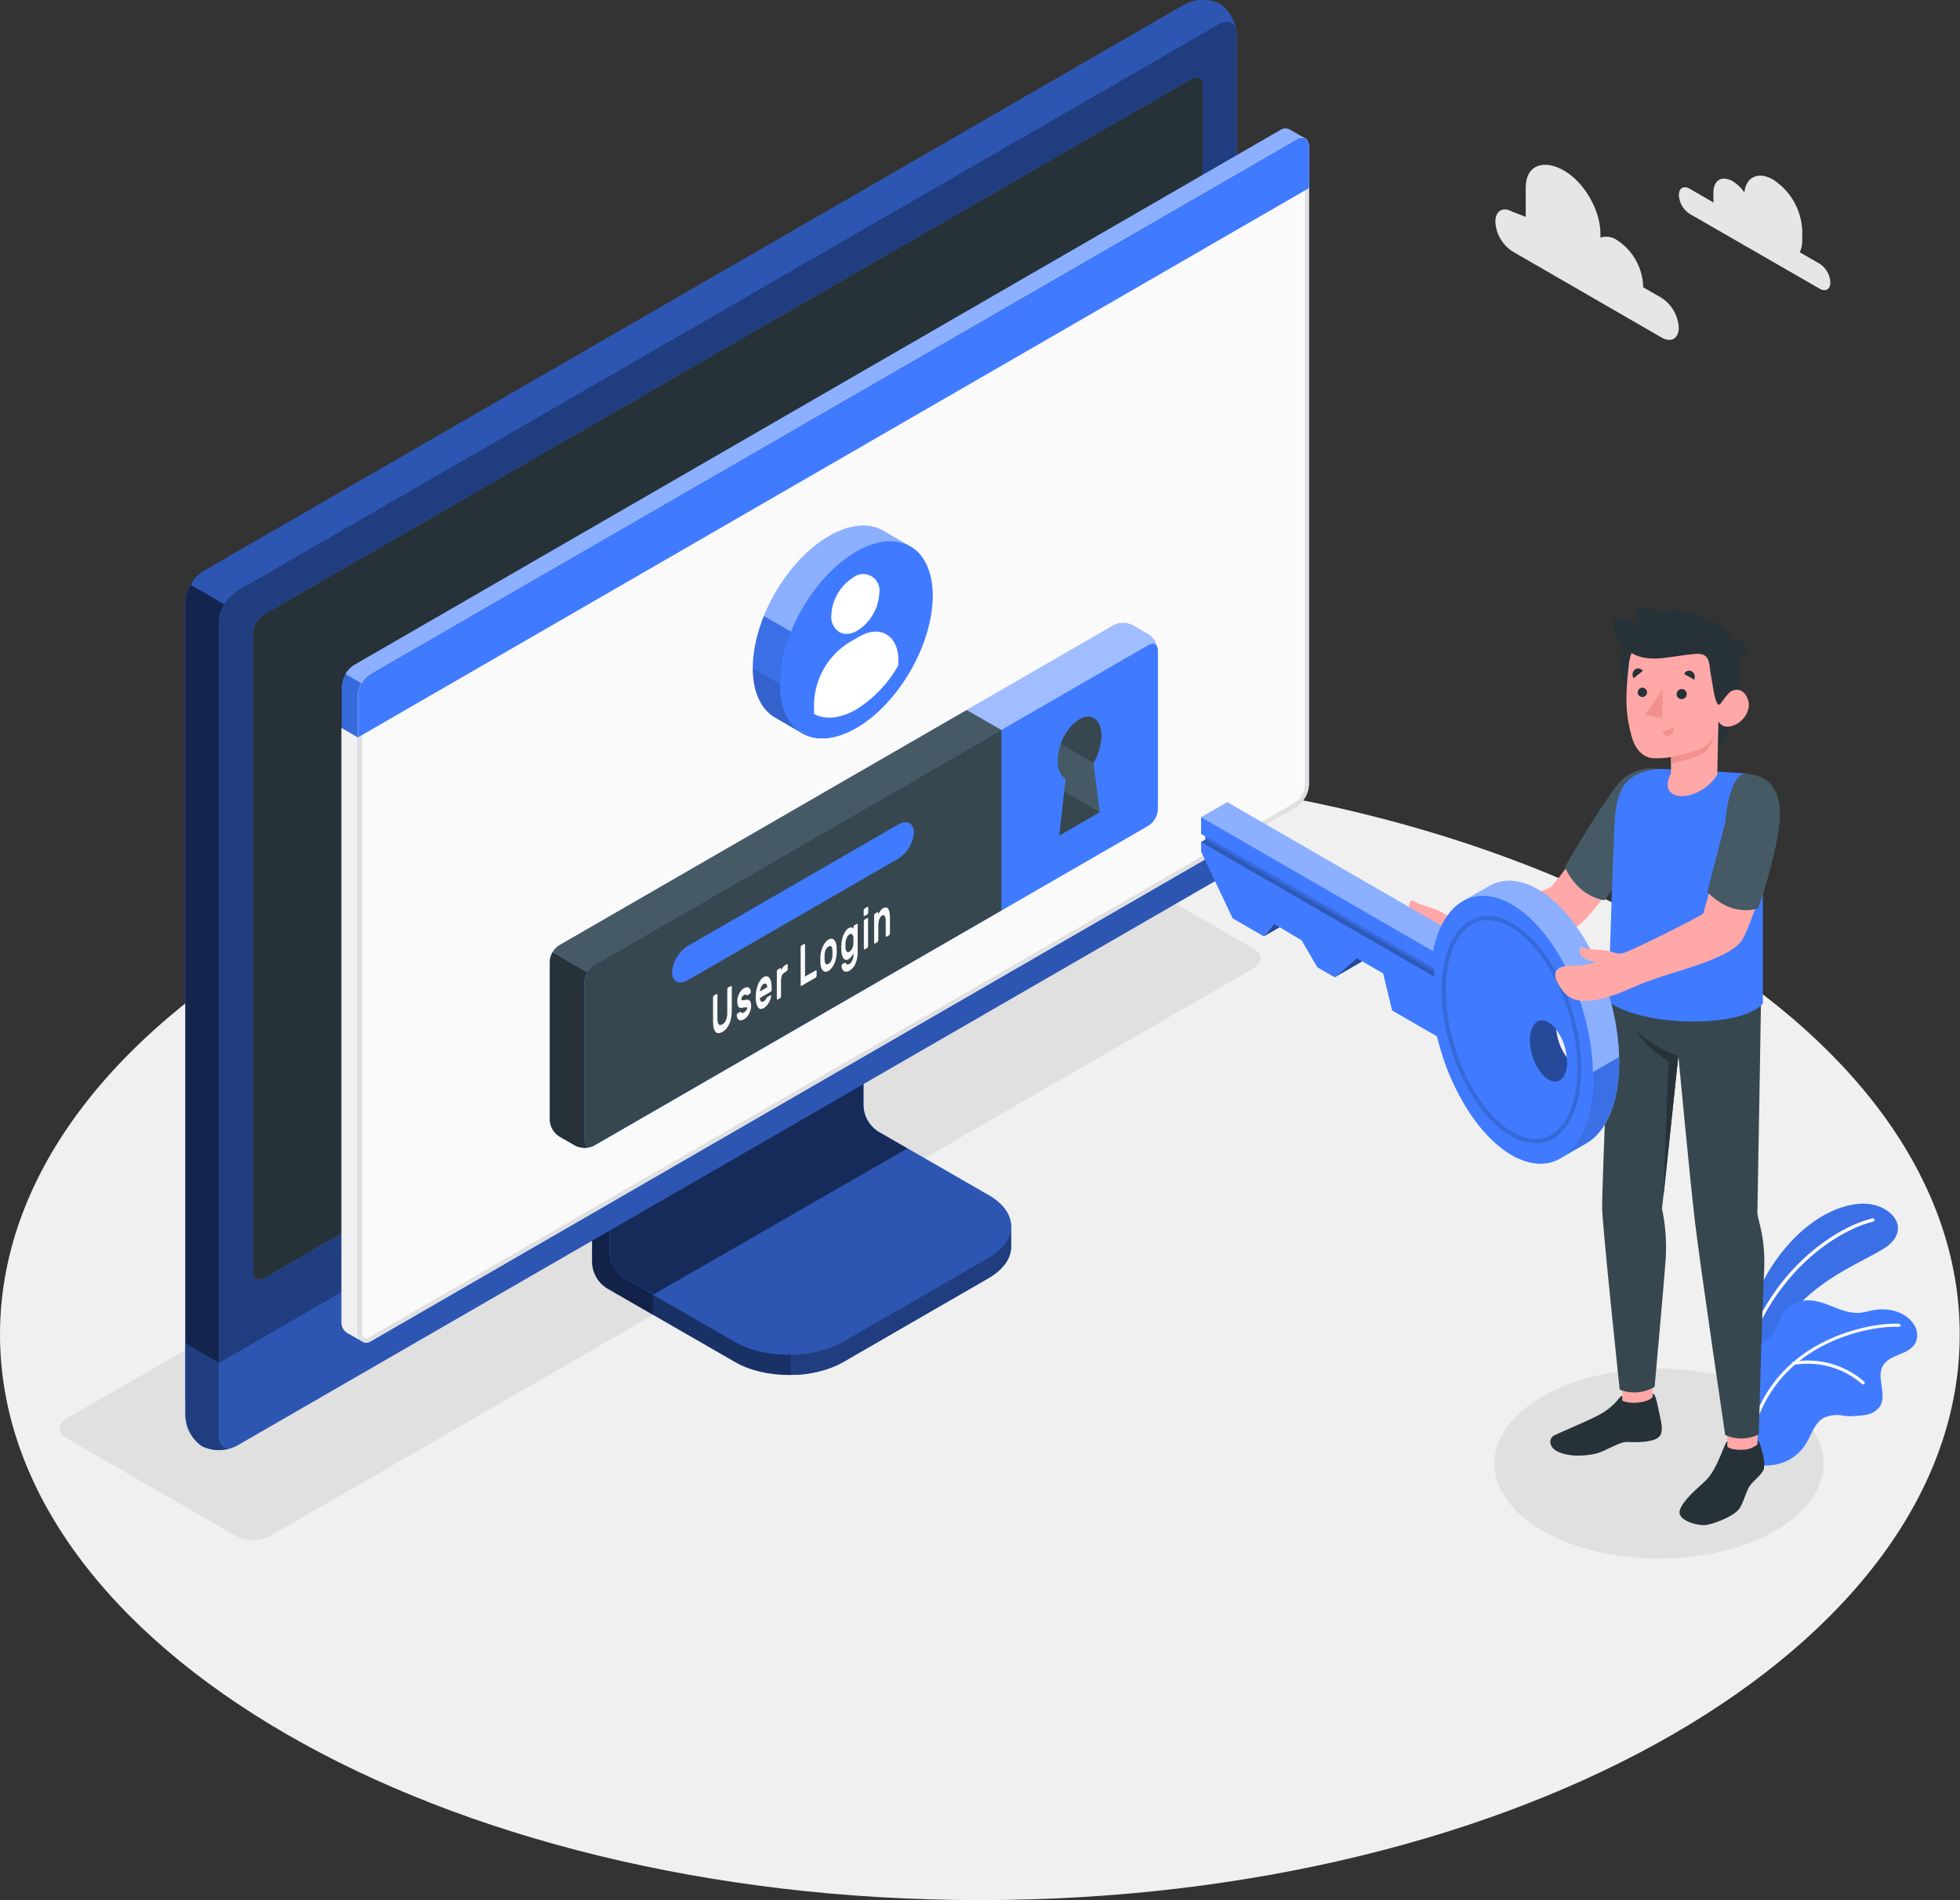 <svg width="626" height="607" viewBox="0 0 626 607" fill="none" xmlns="http://www.w3.org/2000/svg">
<rect x="0" y="0" width="626" height="607" fill="#333333" stroke="none"/>
<path d="M312.958 607C485.8 607 625.916 526.104 625.916 426.313C625.916 326.522 485.8 245.626 312.958 245.626C140.116 245.626 0 326.522 0 426.313C0 526.104 140.116 607 312.958 607Z" fill="#F0F0F0"/>
<path d="M492.688 489.008C472.166 477.16 472.166 457.953 492.688 446.105C513.21 434.256 546.484 434.256 567.006 446.105C587.528 457.953 587.528 477.16 567.006 489.008C546.484 500.856 513.21 500.856 492.688 489.008Z" fill="#E0E0E0"/>
<path d="M75.287 490.655L21.306 459.494C18.264 457.74 18.264 454.884 21.306 453.131L335.3 271.846C337.006 270.982 338.892 270.531 340.805 270.531C342.718 270.531 344.605 270.982 346.311 271.846L400.306 303.008C403.348 304.761 403.348 307.617 400.306 309.371L86.312 490.655C84.603 491.52 82.715 491.971 80.8 491.971C78.885 491.971 76.996 491.52 75.287 490.655Z" fill="#E0E0E0"/>
<path d="M269.324 435.106L315.734 408.275C320.516 405.512 322.907 401.899 322.907 398.273C322.907 394.647 322.907 391.817 322.907 391.817L274.77 364.667C273.425 363.798 272.305 362.622 271.502 361.237C270.698 359.852 270.234 358.296 270.147 356.697V299.462L189.122 346.297V403.506C189.215 405.104 189.682 406.657 190.485 408.041C191.287 409.425 192.404 410.602 193.744 411.476L234.708 435.066C244.245 440.632 259.76 440.632 269.324 435.106Z" fill="#407BFF"/>
<g opacity="0.6">
<path d="M269.324 435.106L315.734 408.275C320.516 405.512 322.907 401.899 322.907 398.273C322.907 394.647 322.907 391.817 322.907 391.817L274.77 364.667C273.425 363.798 272.305 362.622 271.502 361.237C270.698 359.852 270.234 358.296 270.147 356.697V299.462L189.122 346.297V403.506C189.215 405.104 189.682 406.657 190.485 408.041C191.287 409.425 192.404 410.602 193.744 411.476L234.708 435.066C244.245 440.632 259.76 440.632 269.324 435.106Z" fill="black"/>
</g>
<path opacity="0.3" d="M208.554 413.641V420.07L193.704 411.503C192.364 410.629 191.249 409.453 190.448 408.068C189.647 406.684 189.184 405.13 189.095 403.533V346.297L204.53 337.384C204.848 341.303 205.194 345.354 205.526 349.339L194.674 355.582V400.279C194.76 401.878 195.224 403.434 196.027 404.819C196.831 406.204 197.951 407.38 199.296 408.248L208.554 413.641Z" fill="black"/>
<path d="M194.674 400.292C194.765 401.89 195.231 403.444 196.034 404.828C196.837 406.213 197.955 407.389 199.296 408.262L234.655 428.638C244.219 434.15 259.733 434.163 269.31 428.638L315.8 401.806C325.377 396.28 325.377 387.328 315.8 381.802L280.415 361.426C279.076 360.551 277.962 359.374 277.161 357.99C276.361 356.606 275.896 355.053 275.806 353.457V308.746L194.78 355.582L194.674 400.292Z" fill="#407BFF"/>
<path opacity="0.3" d="M194.674 400.292C194.765 401.89 195.231 403.444 196.034 404.828C196.837 406.213 197.955 407.389 199.296 408.262L234.655 428.638C244.219 434.15 259.733 434.163 269.31 428.638L315.8 401.806C325.377 396.28 325.377 387.328 315.8 381.802L280.415 361.426C279.076 360.551 277.962 359.374 277.161 357.99C276.361 356.606 275.896 355.053 275.806 353.457V308.746L194.78 355.582L194.674 400.292Z" fill="black"/>
<path opacity="0.5" d="M289.779 366.885L280.362 361.453C279.023 360.578 277.909 359.401 277.108 358.017C276.308 356.632 275.843 355.08 275.752 353.483V308.746L194.727 355.582V400.292C194.818 401.89 195.284 403.444 196.087 404.828C196.89 406.213 198.008 407.389 199.349 408.262L208.647 413.575L289.779 366.885Z" fill="black"/>
<path d="M322.92 391.831V398.286C322.92 401.912 320.516 405.512 315.747 408.288L269.257 435.106C264.169 437.822 258.487 439.232 252.72 439.211V432.782C258.487 432.803 264.169 431.393 269.257 428.677L315.747 401.833C320.516 399.083 322.92 395.457 322.92 391.831Z" fill="#407BFF"/>
<path opacity="0.5" d="M322.92 391.831V398.286C322.92 401.912 320.516 405.512 315.747 408.288L269.257 435.106C264.169 437.822 258.487 439.232 252.72 439.211V432.782C258.487 432.803 264.169 431.393 269.257 428.677L315.747 401.833C320.516 399.083 322.92 395.457 322.92 391.831Z" fill="black"/>
<path d="M64.502 455.854C66.253 456.7 68.179 457.123 70.124 457.088C72.069 457.054 73.979 456.563 75.699 455.655L389.175 274.676C390.856 273.579 392.255 272.103 393.259 270.365C394.263 268.627 394.843 266.678 394.953 264.674V11.077C394.893 9.128 394.373 7.22 393.436 5.51C392.499 3.799 391.171 2.334 389.56 1.234C387.811 0.387 385.886 -0.035 383.943 0.002C381.999 0.039 380.092 0.534 378.376 1.447L64.9 182.479C63.225 183.582 61.835 185.066 60.842 186.809C59.849 188.552 59.283 190.504 59.188 192.508V446.065C59.248 447.998 59.759 449.891 60.682 451.591C61.605 453.291 62.913 454.751 64.502 455.854Z" fill="#407BFF"/>
<path d="M75.739 455.642L389.215 274.662C390.898 273.568 392.299 272.092 393.303 270.354C394.307 268.616 394.886 266.665 394.993 264.66V11.077C394.993 7.398 392.403 5.897 389.215 7.743L75.739 188.722C74.057 189.818 72.658 191.294 71.654 193.032C70.65 194.77 70.07 196.72 69.961 198.724V452.308C69.961 455.987 72.551 457.488 75.739 455.642Z" fill="#407BFF"/>
<path opacity="0.5" d="M75.739 455.642L389.215 274.662C390.898 273.568 392.299 272.092 393.303 270.354C394.307 268.616 394.886 266.665 394.993 264.66V11.077C394.993 7.398 392.403 5.897 389.215 7.743L75.739 188.722C74.057 189.818 72.658 191.294 71.654 193.032C70.65 194.77 70.07 196.72 69.961 198.724V452.308C69.961 455.987 72.551 457.488 75.739 455.642Z" fill="black"/>
<path d="M74.889 462.23C73.245 462.947 71.465 463.3 69.672 463.263C67.879 463.227 66.115 462.802 64.502 462.017C62.909 460.912 61.599 459.447 60.676 457.742C59.753 456.037 59.244 454.139 59.188 452.201V429.116L70.014 435.385V458.471C69.948 461.831 72.086 463.359 74.889 462.23Z" fill="#407BFF"/>
<path opacity="0.5" d="M74.889 462.23C73.245 462.947 71.465 463.3 69.672 463.263C67.879 463.227 66.115 462.802 64.502 462.017C62.909 460.912 61.599 459.447 60.676 457.742C59.753 456.037 59.244 454.139 59.188 452.201V429.116L70.014 435.385V458.471C69.948 461.831 72.086 463.359 74.889 462.23Z" fill="black"/>
<path d="M69.948 435.385V458.471C69.948 462.15 72.604 463.638 75.726 461.805L389.202 280.826C390.875 279.735 392.27 278.266 393.274 276.538C394.277 274.811 394.861 272.871 394.98 270.877V247.685L69.948 435.385Z" fill="#407BFF"/>
<path opacity="0.3" d="M69.961 435.332V458.471C69.961 462.15 72.617 463.638 75.739 461.805L389.215 280.826C390.886 279.733 392.278 278.264 393.279 276.536C394.281 274.809 394.863 272.87 394.98 270.877V247.685L69.961 435.332Z" fill="black"/>
<path d="M80.786 406.362V202.324C80.848 201.122 81.193 199.951 81.793 198.908C82.394 197.865 83.232 196.978 84.24 196.32L380.634 25.144C382.547 24.041 384.101 24.931 384.101 27.136V231.281C384.036 232.484 383.689 233.654 383.087 234.698C382.484 235.741 381.644 236.627 380.634 237.284L84.253 408.421C82.341 409.523 80.786 408.62 80.786 406.362Z" fill="#407BFF"/>
<path d="M80.786 406.362V202.324C80.848 201.122 81.193 199.951 81.793 198.908C82.394 197.865 83.232 196.978 84.24 196.32L380.634 25.144C382.547 24.041 384.101 24.931 384.101 27.136V231.281C384.036 232.484 383.689 233.654 383.087 234.698C382.484 235.741 381.644 236.627 380.634 237.284L84.253 408.421C82.341 409.523 80.786 408.62 80.786 406.362Z" fill="#263238"/>
<path d="M232.464 348.887C230.886 349.913 229.573 351.297 228.631 352.927C227.689 354.557 227.146 356.385 227.044 358.265C227.044 361.718 229.475 363.126 232.464 361.4C234.043 360.372 235.357 358.986 236.299 357.354C237.241 355.722 237.784 353.89 237.883 352.009C237.883 348.555 235.452 347.16 232.464 348.887Z" fill="#407BFF"/>
<path opacity="0.7" d="M71.661 193.013C70.632 194.743 70.043 196.7 69.948 198.711V435.385L59.188 429.116V192.508C59.258 190.49 59.843 188.524 60.889 186.796L71.661 193.013Z" fill="black"/>
<path opacity="0.3" d="M394.926 10.121C394.515 7.145 392.111 6.136 389.202 7.743L75.726 188.722C74.026 189.785 72.623 191.261 71.648 193.013L60.809 186.756C61.791 185.005 63.198 183.53 64.9 182.466L378.376 1.5C380.094 0.587 382.004 0.092 383.949 0.055C385.895 0.018 387.822 0.44 389.573 1.288C391.046 2.291 392.286 3.599 393.209 5.123C394.133 6.647 394.719 8.351 394.926 10.121Z" fill="black"/>
<path d="M411.836 41.335C411.37 41.102 410.849 40.999 410.33 41.039C409.81 41.079 409.311 41.259 408.887 41.561L113.104 212.432C111.937 213.204 110.968 214.24 110.275 215.456C109.583 216.672 109.187 218.034 109.119 219.432V422.222C109.077 422.906 109.213 423.59 109.513 424.207C109.814 424.823 110.268 425.352 110.832 425.742C111.483 426.1 114.963 428.119 115.999 428.677C116.366 428.864 116.775 428.95 117.186 428.927C117.597 428.903 117.994 428.772 118.337 428.544L414.054 257.674C415.221 256.902 416.19 255.865 416.882 254.649C417.574 253.433 417.971 252.071 418.039 250.673V46.834C418.098 46.319 418.013 45.798 417.792 45.329C417.572 44.859 417.225 44.461 416.79 44.178C416.126 43.74 412.579 41.774 411.836 41.335Z" fill="#407BFF"/>
<path d="M118.271 215.301L414.067 44.497C416.299 43.168 418.052 44.258 418.052 46.834V250.673C417.984 252.071 417.588 253.433 416.895 254.649C416.203 255.865 415.234 256.902 414.067 257.674L118.271 428.544C116.039 429.873 114.286 427.734 114.286 425.157V222.301C114.356 220.904 114.753 219.543 115.445 218.327C116.137 217.111 117.105 216.075 118.271 215.301Z" fill="#FAFAFA"/>
<path d="M415.874 45.267C416.657 45.267 416.777 46.25 416.777 46.835V250.674C416.705 251.844 416.362 252.982 415.774 253.996C415.186 255.011 414.37 255.874 413.39 256.518L117.633 427.389C117.435 427.518 117.205 427.591 116.969 427.602C116.225 427.602 115.641 426.459 115.641 425.157V222.301C115.705 221.131 116.038 219.992 116.614 218.971C117.19 217.951 117.993 217.077 118.961 216.417L414.731 45.639C415.073 45.418 415.467 45.29 415.874 45.267ZM415.874 43.939C415.233 43.966 414.611 44.158 414.067 44.497L118.271 215.301C117.105 216.075 116.137 217.111 115.445 218.327C114.753 219.543 114.356 220.904 114.286 222.301V425.157C114.286 427.203 115.428 428.93 116.942 428.93C117.411 428.921 117.87 428.788 118.271 428.545L414.054 257.674C415.221 256.902 416.19 255.866 416.882 254.649C417.574 253.433 417.971 252.071 418.039 250.674V46.835C418.039 45.002 417.135 43.939 415.807 43.939H415.874Z" fill="#E0E0E0"/>
<path d="M110.753 425.742C111.191 425.968 114.339 427.761 115.72 428.558C115.224 428.146 114.831 427.625 114.573 427.034C114.315 426.444 114.198 425.801 114.233 425.157V235.544L109.052 232.516V422.222C109.009 422.905 109.143 423.588 109.441 424.205C109.739 424.821 110.191 425.351 110.753 425.742Z" fill="#F0F0F0"/>
<path d="M418.105 46.795C418.105 44.244 416.285 43.208 414.12 44.497L118.271 215.301C117.105 216.075 116.137 217.111 115.445 218.327C114.753 219.543 114.356 220.904 114.286 222.301V235.584L418.105 60.078V46.795Z" fill="#407BFF"/>
<g opacity="0.4">
<path d="M414.067 44.497L118.271 215.288C117.084 216.037 116.106 217.074 115.428 218.303L110.288 215.315C110.964 214.128 111.934 213.136 113.104 212.432L408.887 41.561C409.31 41.257 409.808 41.075 410.328 41.032C410.847 40.99 411.369 41.09 411.836 41.322C412.553 41.774 415.913 43.673 416.777 44.138C416.33 43.972 415.85 43.919 415.377 43.981C414.905 44.044 414.455 44.221 414.067 44.497Z" fill="white"/>
</g>
<path opacity="0.15" d="M109.052 232.529V219.366C109.107 217.931 109.533 216.535 110.288 215.315L115.441 218.29C114.697 219.49 114.28 220.864 114.233 222.275V235.558L109.052 232.529Z" fill="black"/>
<path d="M355.729 199.707L178.575 301.985C177.713 302.544 176.996 303.299 176.481 304.187C175.967 305.076 175.669 306.074 175.613 307.099V357.893C175.669 358.918 175.967 359.916 176.481 360.805C176.996 361.693 177.713 362.448 178.575 363.007L183.742 365.982C184.66 366.447 185.675 366.689 186.704 366.689C187.733 366.689 188.748 366.447 189.666 365.982L366.793 263.704C367.655 263.142 368.372 262.385 368.887 261.494C369.402 260.604 369.699 259.604 369.755 258.577V207.77C369.699 206.744 369.402 205.747 368.887 204.858C368.372 203.969 367.655 203.215 366.793 202.656L361.613 199.681C360.699 199.224 359.69 198.988 358.668 198.992C357.646 198.997 356.639 199.242 355.729 199.707Z" fill="#407BFF"/>
<path opacity="0.5" d="M369.755 207.318C369.543 205.791 368.307 205.233 366.82 206.096L189.666 308.374C188.792 308.917 188.074 309.677 187.581 310.579L176.49 304.177C176.987 303.289 177.699 302.539 178.562 301.999L355.729 199.72C356.644 199.255 357.657 199.012 358.684 199.012C359.711 199.012 360.724 199.255 361.639 199.72L366.82 202.696C367.61 203.213 368.28 203.893 368.786 204.69C369.292 205.487 369.623 206.383 369.755 207.318Z" fill="white"/>
<path d="M189.161 366.235C188.294 366.576 187.364 366.732 186.433 366.691C185.501 366.649 184.589 366.413 183.755 365.995L178.575 363.02C177.715 362.46 176.999 361.705 176.484 360.816C175.97 359.928 175.671 358.931 175.613 357.906V307.113C175.653 306.076 175.954 305.066 176.49 304.177L187.581 310.579C187.042 311.457 186.74 312.459 186.704 313.488V364.295C186.704 365.982 187.767 366.766 189.161 366.235Z" fill="#263238"/>
<path d="M189.666 308.374L366.82 206.096C368.454 205.153 369.782 205.91 369.782 207.796V258.603C369.726 259.631 369.428 260.63 368.914 261.521C368.399 262.412 367.682 263.169 366.82 263.731L189.693 366.009C188.059 366.952 186.731 366.181 186.731 364.295V313.501C186.784 312.477 187.077 311.479 187.587 310.588C188.097 309.697 188.809 308.939 189.666 308.374Z" fill="#407BFF"/>
<path d="M308.76 226.831L178.588 301.999C177.726 302.539 177.013 303.289 176.516 304.177L187.607 310.579C188.101 309.677 188.819 308.917 189.693 308.374L319.865 233.22L308.76 226.831Z" fill="#455A64"/>
<path d="M319.838 233.22L189.666 308.374C188.804 308.936 188.087 309.693 187.573 310.584C187.058 311.475 186.76 312.474 186.704 313.502V364.282C186.704 366.168 188.032 366.939 189.666 365.995L319.838 290.841V233.22Z" fill="#37474F"/>
<path d="M219.685 302.185L286.857 263.412C289.633 261.805 291.891 262.947 291.891 265.962C291.767 267.656 291.245 269.296 290.368 270.75C289.491 272.204 288.284 273.431 286.844 274.33L219.685 313.116C216.909 314.724 214.638 313.581 214.638 310.566C214.763 308.871 215.285 307.229 216.162 305.773C217.039 304.317 218.246 303.088 219.685 302.185Z" fill="#407BFF"/>
<path d="M233.447 315.029C233.459 315.015 233.474 315.004 233.492 314.996C233.509 314.988 233.527 314.984 233.546 314.984C233.565 314.984 233.584 314.988 233.601 314.996C233.618 315.004 233.633 315.015 233.646 315.029C233.705 315.119 233.733 315.227 233.725 315.335V322.893C233.726 323.623 233.664 324.352 233.54 325.071C233.43 325.728 233.243 326.37 232.982 326.984C232.744 327.546 232.431 328.073 232.052 328.551C231.678 328.995 231.228 329.368 230.724 329.654C230.328 329.911 229.867 330.049 229.395 330.052C229.215 330.038 229.04 329.987 228.88 329.902C228.72 329.818 228.579 329.701 228.465 329.561C228.174 329.17 227.982 328.714 227.908 328.232C227.78 327.589 227.723 326.935 227.735 326.28V318.708C227.734 318.576 227.762 318.445 227.815 318.323C227.847 318.214 227.918 318.119 228.014 318.058L228.851 317.566C228.878 317.541 228.913 317.527 228.95 317.527C228.987 317.527 229.023 317.541 229.05 317.566C229.111 317.656 229.139 317.764 229.13 317.872V325.337C229.119 325.747 229.16 326.158 229.249 326.559C229.286 326.815 229.397 327.055 229.568 327.249C229.628 327.321 229.703 327.377 229.789 327.414C229.874 327.451 229.967 327.467 230.059 327.462C230.287 327.447 230.506 327.374 230.697 327.249C230.933 327.108 231.148 326.934 231.335 326.731C231.542 326.492 231.712 326.224 231.839 325.934C231.989 325.594 232.101 325.237 232.171 324.872C232.249 324.433 232.284 323.989 232.278 323.543V316.065C232.282 315.932 232.313 315.801 232.371 315.68C232.403 315.57 232.474 315.476 232.57 315.414L233.447 315.029Z" fill="#FAFAFA"/>
<path d="M238.653 322.175C238.66 322.078 238.637 321.98 238.587 321.896C238.555 321.862 238.516 321.835 238.472 321.819C238.428 321.803 238.381 321.798 238.335 321.803C238.172 321.781 238.006 321.781 237.843 321.803L237.073 321.95C236.824 322.011 236.564 322.011 236.316 321.95C236.121 321.887 235.952 321.76 235.837 321.591C235.708 321.375 235.622 321.136 235.585 320.887C235.455 320.175 235.455 319.446 235.585 318.735C235.685 318.327 235.827 317.931 236.01 317.553C236.192 317.176 236.415 316.819 236.674 316.49C236.926 316.177 237.232 315.911 237.578 315.707C237.857 315.536 238.169 315.428 238.494 315.388C238.73 315.363 238.967 315.415 239.171 315.534C239.366 315.653 239.519 315.829 239.61 316.039C239.717 316.286 239.776 316.552 239.782 316.822C239.796 316.956 239.768 317.09 239.703 317.208C239.67 317.317 239.6 317.411 239.504 317.473L238.707 317.938C238.67 317.959 238.629 317.97 238.587 317.97C238.545 317.97 238.504 317.959 238.467 317.938L238.295 317.805C238.226 317.751 238.143 317.719 238.056 317.712C237.885 317.731 237.721 317.791 237.578 317.885C237.369 318.011 237.185 318.173 237.033 318.363C236.872 318.572 236.788 318.83 236.794 319.094C236.775 319.195 236.775 319.298 236.794 319.399C236.819 319.437 236.853 319.468 236.892 319.491C236.931 319.514 236.974 319.528 237.02 319.532C237.165 319.556 237.313 319.556 237.458 319.532L238.202 319.399C238.826 319.28 239.251 319.399 239.53 319.745C239.823 320.237 239.958 320.807 239.915 321.378C239.912 321.773 239.858 322.166 239.756 322.547C239.651 322.961 239.499 323.362 239.304 323.743C239.109 324.136 238.864 324.502 238.574 324.832C238.299 325.155 237.971 325.429 237.604 325.642C237.312 325.829 236.98 325.943 236.634 325.974C236.385 325.983 236.138 325.913 235.93 325.775C235.725 325.635 235.568 325.436 235.479 325.204C235.371 324.952 235.317 324.681 235.319 324.407C235.307 324.269 235.335 324.131 235.399 324.008C235.432 323.899 235.502 323.805 235.598 323.743L236.395 323.278C236.502 323.278 236.581 323.211 236.634 323.278L236.807 323.464C236.842 323.503 236.885 323.536 236.933 323.558C236.981 323.581 237.033 323.594 237.086 323.597C237.273 323.598 237.455 323.537 237.604 323.424C237.844 323.288 238.059 323.113 238.242 322.906C238.332 322.797 238.408 322.676 238.467 322.547C238.561 322.442 238.625 322.314 238.653 322.175Z" fill="#FAFAFA"/>
<path d="M241.363 318.576C241.361 317.886 241.418 317.197 241.536 316.517C241.647 315.877 241.82 315.25 242.054 314.644C242.249 314.101 242.517 313.587 242.851 313.116C243.129 312.712 243.492 312.372 243.913 312.12C244.221 311.913 244.597 311.832 244.963 311.894C245.287 311.97 245.572 312.164 245.76 312.439C246.01 312.799 246.186 313.206 246.278 313.634C246.405 314.192 246.468 314.763 246.464 315.335V316.158C246.468 316.297 246.436 316.434 246.371 316.557C246.338 316.666 246.268 316.76 246.171 316.822L242.718 318.828C242.71 319.062 242.741 319.295 242.811 319.519C242.862 319.669 242.954 319.802 243.077 319.904C243.186 319.99 243.323 320.033 243.462 320.023C243.622 320.005 243.777 319.95 243.913 319.864C244.114 319.755 244.294 319.611 244.445 319.439C244.581 319.286 244.697 319.116 244.79 318.934C244.847 318.829 244.909 318.727 244.976 318.629C245.033 318.561 245.1 318.503 245.175 318.456L245.999 317.978C246.027 317.955 246.062 317.943 246.098 317.943C246.135 317.943 246.17 317.955 246.198 317.978C246.233 318.02 246.258 318.069 246.272 318.122C246.286 318.175 246.288 318.23 246.278 318.283C246.263 318.542 246.209 318.798 246.118 319.041C246.004 319.409 245.852 319.765 245.667 320.103C245.459 320.492 245.21 320.857 244.923 321.192C244.637 321.535 244.296 321.826 243.913 322.056C243.6 322.261 243.224 322.351 242.851 322.308C242.524 322.23 242.239 322.03 242.054 321.75C241.792 321.347 241.616 320.895 241.536 320.422C241.415 319.814 241.357 319.195 241.363 318.576ZM243.913 314.338C243.709 314.448 243.532 314.603 243.395 314.79C243.248 314.976 243.127 315.182 243.037 315.401C242.944 315.62 242.868 315.847 242.811 316.078C242.764 316.288 242.733 316.502 242.718 316.716L245.056 315.388C245.042 315.205 245.016 315.023 244.976 314.843C244.956 314.683 244.891 314.531 244.79 314.405C244.75 314.347 244.699 314.299 244.64 314.262C244.58 314.226 244.514 314.202 244.445 314.192C244.256 314.176 244.068 314.228 243.913 314.338Z" fill="#FAFAFA"/>
<path d="M250.635 310.632C250.232 310.862 249.915 311.216 249.731 311.642C249.525 312.203 249.43 312.798 249.452 313.395V318.19C249.454 318.327 249.427 318.463 249.373 318.589C249.34 318.698 249.269 318.793 249.173 318.855L248.39 319.306C248.377 319.32 248.362 319.332 248.345 319.339C248.328 319.347 248.309 319.351 248.29 319.351C248.271 319.351 248.253 319.347 248.235 319.339C248.218 319.332 248.203 319.32 248.19 319.306C248.131 319.216 248.103 319.109 248.111 319.001V310.407C248.111 310.27 248.139 310.135 248.19 310.008C248.228 309.901 248.297 309.808 248.39 309.743L249.173 309.291C249.2 309.266 249.236 309.252 249.273 309.252C249.31 309.252 249.346 309.266 249.373 309.291C249.434 309.375 249.463 309.479 249.452 309.583V310.008C249.611 309.652 249.807 309.313 250.037 308.999C250.247 308.708 250.519 308.467 250.834 308.295L251.312 308.016C251.337 307.991 251.37 307.978 251.405 307.978C251.44 307.978 251.473 307.991 251.498 308.016C251.562 308.104 251.595 308.212 251.591 308.321V309.53C251.589 309.668 251.557 309.804 251.498 309.928C251.464 310.034 251.399 310.127 251.312 310.194L250.635 310.632Z" fill="#FAFAFA"/>
<path d="M260.544 309.995C260.556 309.981 260.571 309.969 260.589 309.962C260.606 309.954 260.624 309.95 260.643 309.95C260.662 309.95 260.681 309.954 260.698 309.962C260.715 309.969 260.73 309.981 260.743 309.995C260.802 310.085 260.83 310.193 260.822 310.3V311.629C260.822 311.765 260.795 311.901 260.743 312.027C260.697 312.126 260.629 312.212 260.544 312.28L256.001 314.936C255.974 314.961 255.938 314.975 255.901 314.975C255.864 314.975 255.829 314.961 255.802 314.936C255.742 314.851 255.714 314.748 255.722 314.644V302.689C255.723 302.553 255.75 302.417 255.802 302.291C255.839 302.187 255.909 302.099 256.001 302.039L256.838 301.547C256.865 301.522 256.9 301.508 256.937 301.508C256.974 301.508 257.01 301.522 257.037 301.547C257.096 301.632 257.124 301.736 257.117 301.839V311.948L260.544 309.995Z" fill="#FAFAFA"/>
<path d="M264.621 300.166C264.921 299.959 265.281 299.86 265.644 299.887C265.955 299.911 266.245 300.054 266.454 300.285C266.702 300.569 266.883 300.905 266.986 301.268C267.128 301.738 267.208 302.225 267.225 302.716C267.225 302.822 267.225 302.968 267.225 303.141V304.164C267.225 304.323 267.225 304.469 267.225 304.589C267.199 305.166 267.119 305.74 266.986 306.302C266.863 306.85 266.685 307.384 266.454 307.896C266.244 308.373 265.971 308.819 265.644 309.225C265.364 309.592 265.017 309.903 264.621 310.141C264.314 310.341 263.951 310.438 263.585 310.42C263.279 310.393 262.994 310.251 262.788 310.022C262.534 309.747 262.351 309.414 262.257 309.052C262.115 308.582 262.035 308.095 262.018 307.604C262.018 307.498 262.018 307.365 262.018 307.192V306.169C262.018 305.997 262.018 305.851 262.018 305.744C262.033 305.163 262.109 304.584 262.244 304.018C262.373 303.466 262.555 302.927 262.788 302.41C262.999 301.937 263.267 301.491 263.585 301.082C263.867 300.711 264.219 300.4 264.621 300.166ZM265.87 303.593C265.869 303.299 265.82 303.007 265.724 302.729C265.674 302.56 265.572 302.411 265.432 302.304C265.318 302.228 265.182 302.195 265.046 302.211C264.895 302.24 264.75 302.298 264.621 302.384C264.465 302.469 264.322 302.577 264.196 302.703C264.044 302.861 263.914 303.04 263.811 303.234C263.678 303.476 263.579 303.735 263.519 304.004C263.432 304.344 263.378 304.691 263.36 305.04C263.36 305.147 263.36 305.266 263.36 305.412V306.355C263.36 306.502 263.36 306.621 263.36 306.701C263.372 306.995 263.426 307.285 263.519 307.564C263.567 307.734 263.67 307.883 263.811 307.989C263.866 308.028 263.929 308.056 263.995 308.069C264.062 308.083 264.13 308.083 264.196 308.069C264.347 308.043 264.491 307.989 264.621 307.91C264.775 307.821 264.918 307.714 265.046 307.591C265.195 307.429 265.324 307.251 265.432 307.059C265.559 306.815 265.658 306.557 265.724 306.289C265.811 305.95 265.86 305.603 265.87 305.253C265.878 305.129 265.878 305.005 265.87 304.881V303.951C265.878 303.832 265.878 303.712 265.87 303.593Z" fill="#FAFAFA"/>
<path d="M271.289 307.936C271.459 307.832 271.612 307.702 271.741 307.551C271.901 307.363 272.039 307.158 272.153 306.94C272.285 306.673 272.387 306.392 272.458 306.103C272.54 305.777 272.58 305.443 272.578 305.107V304.429C272.578 304.562 272.445 304.722 272.352 304.908C272.261 305.102 272.154 305.288 272.033 305.466C271.894 305.652 271.744 305.83 271.582 305.997C271.415 306.172 271.222 306.319 271.01 306.435C270.874 306.528 270.72 306.593 270.558 306.625C270.396 306.657 270.229 306.655 270.067 306.621C269.772 306.529 269.518 306.336 269.35 306.077C269.134 305.733 268.976 305.356 268.885 304.961C268.772 304.459 268.71 303.947 268.699 303.433C268.699 303.261 268.699 303.048 268.699 302.796C268.699 302.543 268.699 302.331 268.699 302.145C268.716 301.561 268.778 300.979 268.885 300.405C268.994 299.839 269.15 299.284 269.35 298.744C269.538 298.276 269.779 297.83 270.067 297.416C270.312 297.05 270.634 296.742 271.01 296.513C271.187 296.407 271.38 296.33 271.582 296.287C271.731 296.259 271.884 296.259 272.033 296.287C272.151 296.32 272.26 296.379 272.352 296.46C272.437 296.525 272.513 296.601 272.578 296.686V296.26C272.578 296.124 272.606 295.988 272.658 295.862C272.695 295.758 272.765 295.67 272.857 295.61L273.64 295.145C273.667 295.119 273.703 295.105 273.74 295.105C273.777 295.105 273.813 295.119 273.84 295.145C273.904 295.233 273.937 295.341 273.933 295.45V304.084C273.968 305.377 273.728 306.663 273.229 307.856C272.837 308.795 272.158 309.585 271.289 310.115C270.993 310.298 270.655 310.404 270.306 310.42C270.031 310.437 269.757 310.367 269.523 310.221C269.298 310.053 269.116 309.834 268.991 309.583C268.862 309.28 268.79 308.956 268.779 308.627C268.767 308.489 268.794 308.351 268.859 308.228C268.891 308.119 268.962 308.025 269.058 307.963L269.762 307.564C269.778 307.547 269.798 307.533 269.819 307.524C269.841 307.514 269.864 307.509 269.888 307.509C269.912 307.509 269.935 307.514 269.957 307.524C269.979 307.533 269.998 307.547 270.014 307.564C270.08 307.633 270.138 307.709 270.187 307.79C270.268 307.932 270.401 308.037 270.559 308.082C270.718 308.202 270.957 308.069 271.289 307.936ZM270.041 301.494C270.041 301.848 270.041 302.193 270.041 302.53C270.003 303.06 270.153 303.587 270.466 304.018C270.584 304.12 270.735 304.176 270.891 304.176C271.047 304.176 271.198 304.12 271.316 304.018C271.701 303.767 272.002 303.406 272.179 302.982C272.421 302.427 272.556 301.833 272.578 301.228C272.578 301.029 272.578 300.79 272.578 300.511C272.578 300.232 272.578 299.993 272.578 299.82C272.605 299.344 272.464 298.874 272.179 298.492C272.062 298.384 271.908 298.324 271.748 298.324C271.588 298.324 271.434 298.384 271.316 298.492C270.938 298.742 270.642 299.097 270.466 299.515C270.193 300.139 270.048 300.812 270.041 301.494Z" fill="#FAFAFA"/>
<path d="M277.028 289.699C277.054 289.677 277.087 289.665 277.121 289.665C277.155 289.665 277.187 289.677 277.214 289.699C277.283 289.785 277.317 289.894 277.307 290.004V291.452C277.307 291.59 277.276 291.727 277.214 291.851C277.176 291.95 277.112 292.038 277.028 292.103L276.138 292.621C276.125 292.635 276.11 292.646 276.093 292.654C276.076 292.662 276.057 292.666 276.038 292.666C276.019 292.666 276.001 292.662 275.983 292.654C275.966 292.646 275.951 292.635 275.938 292.621C275.904 292.581 275.878 292.535 275.862 292.484C275.846 292.434 275.84 292.381 275.845 292.329V290.881C275.845 290.743 275.876 290.606 275.938 290.482C275.976 290.379 276.046 290.29 276.138 290.23L277.028 289.699ZM277.253 302.171C277.254 302.304 277.227 302.435 277.174 302.557C277.131 302.661 277.063 302.752 276.975 302.822L276.178 303.274C276.166 303.288 276.152 303.299 276.136 303.307C276.12 303.314 276.102 303.318 276.085 303.318C276.067 303.318 276.049 303.314 276.033 303.307C276.017 303.299 276.003 303.288 275.992 303.274C275.922 303.188 275.889 303.078 275.899 302.968V294.374C275.898 294.236 275.93 294.099 275.992 293.976C276.029 293.872 276.093 293.781 276.178 293.71L276.975 293.259C277.002 293.233 277.037 293.219 277.074 293.219C277.111 293.219 277.147 293.233 277.174 293.259C277.233 293.344 277.261 293.447 277.253 293.551V302.171Z" fill="#FAFAFA"/>
<path d="M284.24 298.12C284.24 298.257 284.212 298.392 284.16 298.519C284.123 298.622 284.053 298.711 283.961 298.771L283.164 299.236C283.139 299.26 283.106 299.274 283.071 299.274C283.037 299.274 283.003 299.26 282.978 299.236C282.909 299.15 282.875 299.04 282.885 298.93V294.255C282.926 293.703 282.826 293.15 282.593 292.648C282.407 292.315 282.115 292.262 281.703 292.501C281.292 292.777 280.988 293.185 280.84 293.657C280.618 294.284 280.51 294.945 280.521 295.61V300.298C280.52 300.435 280.493 300.57 280.441 300.697C280.409 300.806 280.338 300.901 280.242 300.963L279.458 301.414C279.446 301.428 279.431 301.44 279.413 301.447C279.396 301.455 279.378 301.459 279.359 301.459C279.34 301.459 279.321 301.455 279.304 301.447C279.287 301.44 279.272 301.428 279.259 301.414C279.198 301.33 279.169 301.226 279.179 301.122V292.528C279.178 292.391 279.205 292.255 279.259 292.129C279.292 292.02 279.362 291.926 279.458 291.864L280.242 291.412C280.255 291.398 280.27 291.387 280.287 291.379C280.304 291.371 280.323 291.367 280.342 291.367C280.361 291.367 280.379 291.371 280.396 291.379C280.414 291.387 280.429 291.398 280.441 291.412C280.501 291.503 280.529 291.61 280.521 291.718V292.129C280.696 291.725 280.909 291.338 281.159 290.974C281.377 290.638 281.673 290.361 282.022 290.164C282.324 289.943 282.7 289.848 283.071 289.898C283.218 289.935 283.356 290.003 283.475 290.096C283.594 290.19 283.692 290.308 283.762 290.443C283.955 290.802 284.081 291.194 284.134 291.598C284.205 292.127 284.24 292.659 284.24 293.192V298.12Z" fill="#FAFAFA"/>
<path d="M351.239 259.454L338.341 266.892L340.347 248.801C338.793 247.977 337.81 245.971 337.81 243.089C337.81 237.949 340.945 231.985 344.797 229.806C348.649 227.628 351.77 229.939 351.77 235.119C351.691 238.167 350.821 241.142 349.247 243.753L351.239 259.454Z" fill="#455A64"/>
<path d="M351.252 259.454L339.896 252.905L338.341 266.905L351.252 259.454Z" fill="#37474F"/>
<path d="M344.77 229.766C341.961 231.664 339.867 234.446 338.82 237.67L349.22 243.673C350.794 241.062 351.664 238.087 351.744 235.04C351.77 229.899 348.649 227.548 344.77 229.766Z" fill="#37474F"/>
<path d="M282.075 169.528C277.652 166.978 271.555 167.337 264.807 171.229C251.339 179.012 240.42 197.914 240.42 213.468C240.42 221.279 243.183 226.751 247.619 229.275L256.213 234.269C260.623 236.82 266.72 236.448 273.481 232.556C286.95 224.785 297.868 205.87 297.868 190.316C297.868 182.546 295.132 177.033 290.722 174.549" fill="#407BFF"/>
<path d="M273.468 176.236C259.999 184.02 249.08 202.935 249.08 218.476C249.08 234.017 259.999 240.339 273.468 232.556C286.937 224.772 297.868 205.87 297.855 190.316C297.842 174.762 286.923 168.466 273.468 176.236Z" fill="#407BFF"/>
<path d="M286.923 210.745V212.525C283.697 218.285 279.069 223.137 273.468 226.632C268.221 229.647 263.479 229.979 259.999 228.053V224.387C260.177 220.573 261.266 216.857 263.175 213.55C265.084 210.243 267.757 207.441 270.971 205.379L274.517 203.333C277.652 201.527 280.707 201.288 283.098 202.683C285.489 204.077 286.923 207.013 286.923 210.745Z" fill="#407BFF"/>
<path opacity="0.4" d="M282.075 169.528L290.709 174.549C286.299 171.986 280.202 172.344 273.441 176.236C264.621 181.337 256.891 191.206 252.614 201.779L243.967 196.772C248.257 186.145 255.921 176.329 264.794 171.229C271.568 167.35 277.665 166.978 282.075 169.528Z" fill="white"/>
<path opacity="0.2" d="M255.908 234.07L247.633 229.275C243.196 226.751 240.433 221.305 240.433 213.468L249.081 218.489C249.134 226.06 251.684 231.453 255.908 234.07Z" fill="black"/>
<path opacity="0.1" d="M243.993 196.772L252.64 201.779C250.425 207.073 249.235 212.739 249.134 218.476L240.486 213.455C240.593 207.723 241.783 202.062 243.993 196.772Z" fill="black"/>
<path d="M270.386 202.497C269.562 202.505 268.751 202.295 268.035 201.886C267.173 201.311 266.482 200.513 266.035 199.578C265.589 198.643 265.403 197.604 265.498 196.572C265.611 194.152 266.302 191.794 267.512 189.696C268.723 187.598 270.419 185.82 272.458 184.512C273.277 183.858 274.275 183.466 275.32 183.388C276.365 183.31 277.409 183.55 278.316 184.075C279.223 184.6 279.951 185.387 280.403 186.332C280.856 187.277 281.013 188.337 280.853 189.373C280.738 191.793 280.047 194.15 278.836 196.248C277.625 198.346 275.93 200.124 273.893 201.434C272.839 202.092 271.629 202.459 270.386 202.497Z" fill="white"/>
<path d="M283.098 202.669C280.707 201.275 277.652 201.514 274.517 203.32L270.971 205.366C267.755 207.429 265.081 210.233 263.172 213.542C261.263 216.852 260.175 220.57 259.999 224.387V228.066C263.479 229.992 268.221 229.66 273.468 226.645C279.069 223.15 283.697 218.298 286.923 212.538V210.759C286.923 207.013 285.542 204.077 283.098 202.669Z" fill="white"/>
<path d="M556.167 432.463C556.167 432.463 557.934 416.949 565.651 404.901C573.369 392.853 583.968 385.349 593.864 384.565C603.76 383.781 611.756 392.893 601.17 399.176C590.583 405.459 571.775 411.808 563.114 435.186L556.167 432.463Z" fill="#407BFF"/>
<path opacity="0.1" d="M556.167 432.463C556.167 432.463 557.934 416.949 565.651 404.901C573.369 392.853 583.968 385.349 593.864 384.565C603.76 383.781 611.756 392.893 601.17 399.176C590.583 405.459 571.775 411.808 563.114 435.186L556.167 432.463Z" fill="black"/>
<path d="M559.076 428.425H558.97C558.84 428.372 558.736 428.269 558.681 428.14C558.626 428.011 558.625 427.865 558.678 427.734C569.118 402.032 588.989 391.286 598.048 389.214C598.116 389.198 598.187 389.196 598.255 389.208C598.324 389.219 598.39 389.244 598.449 389.281C598.509 389.318 598.56 389.366 598.601 389.423C598.641 389.48 598.67 389.544 598.686 389.612C598.701 389.68 598.704 389.751 598.692 389.82C598.681 389.889 598.656 389.955 598.619 390.014C598.582 390.073 598.533 390.124 598.476 390.165C598.42 390.205 598.355 390.234 598.287 390.25C589.414 392.296 569.928 402.842 559.661 428.146C559.609 428.252 559.524 428.337 559.417 428.388C559.311 428.439 559.191 428.452 559.076 428.425Z" fill="white"/>
<path d="M611.915 428.731C611.025 430.75 608.821 431.812 606.775 432.636C604.729 433.459 602.498 434.349 601.382 436.262C599.151 440.114 602.817 445.56 600.426 449.292C599.863 450.044 599.154 450.674 598.341 451.144C597.528 451.614 596.629 451.915 595.697 452.029C594.17 452.308 592.615 452.308 591.075 452.44C590.337 452.431 589.6 452.373 588.87 452.268C586.723 451.789 584.479 452.027 582.481 452.945C579.412 454.672 578.496 458.537 576.61 461.526C575.457 463.286 573.939 464.776 572.157 465.894C570.376 467.013 568.374 467.734 566.289 468.008C564.96 468.181 562.304 468.433 560.976 467.649C560.872 467.598 560.774 467.536 560.683 467.463C560.484 467.251 560.245 466.972 560.139 466.826C560.132 466.795 560.132 466.763 560.139 466.733C559.594 464.727 560.484 462.655 560.524 460.583V460.211C560.431 457.807 560.365 455.416 560.311 453.025C560.196 448.597 560.152 444.17 560.179 439.742C560.179 436.873 559.86 433.738 561.082 431.042C562.41 428.066 565.757 428 567.019 425.091C567.524 423.922 567.79 422.687 568.281 421.505C569.041 419.786 570.257 418.309 571.798 417.234C573.34 416.159 575.146 415.527 577.021 415.408C582.853 415.116 588.073 419.831 593.904 419.393C595.405 419.273 596.879 418.808 598.367 418.543C603.082 417.653 608.542 418.994 611.198 422.992C611.781 423.816 612.152 424.77 612.277 425.771C612.402 426.773 612.278 427.789 611.915 428.731Z" fill="#407BFF"/>
<path d="M559.554 457.528C559.429 457.491 559.323 457.406 559.258 457.292C559.194 457.178 559.176 457.044 559.209 456.917C567.258 426.712 599.058 422.381 606.536 422.886C606.602 422.889 606.666 422.906 606.725 422.935C606.785 422.963 606.837 423.004 606.881 423.053C606.924 423.103 606.957 423.161 606.978 423.223C606.998 423.286 607.006 423.352 607.001 423.417C606.987 423.547 606.925 423.666 606.826 423.75C606.727 423.834 606.599 423.877 606.469 423.869C599.177 423.351 568.042 427.615 560.165 457.182C560.128 457.308 560.044 457.414 559.93 457.479C559.816 457.543 559.681 457.561 559.554 457.528Z" fill="white"/>
<path d="M594.927 442.226C594.826 442.212 594.733 442.165 594.661 442.093C591.721 439.545 588.255 437.678 584.51 436.624C580.765 435.57 576.834 435.356 572.997 435.996C572.867 436.008 572.738 435.971 572.635 435.892C572.531 435.814 572.461 435.699 572.439 435.571C572.419 435.441 572.452 435.309 572.529 435.202C572.605 435.095 572.721 435.023 572.85 435C576.853 434.334 580.952 434.561 584.856 435.666C588.76 436.77 592.372 438.725 595.431 441.389C595.478 441.435 595.516 441.49 595.541 441.55C595.567 441.611 595.58 441.675 595.58 441.741C595.58 441.807 595.567 441.872 595.541 441.932C595.516 441.993 595.478 442.047 595.431 442.093C595.371 442.165 595.291 442.216 595.2 442.24C595.11 442.264 595.014 442.259 594.927 442.226Z" fill="white"/>
<path d="M483.072 67.649L487.296 69.269V59.971C487.296 52.586 493.18 50.819 499.569 54.512C505.971 58.205 511.152 67.171 511.152 74.556V75.884C512.042 75.612 512.982 75.545 513.903 75.688C514.823 75.83 515.699 76.179 516.465 76.708C518.891 78.29 520.91 80.422 522.357 82.93C523.804 85.439 524.639 88.254 524.793 91.146V91.757L530.691 95.158C532.286 96.199 533.614 97.602 534.567 99.251C535.52 100.901 536.072 102.752 536.177 104.655C536.177 108.162 533.719 109.583 530.691 107.83L483.072 80.321C481.475 79.282 480.147 77.879 479.196 76.229C478.244 74.578 477.697 72.726 477.599 70.823C477.599 67.33 480.03 65.909 483.072 67.649Z" fill="#E6E6E6"/>
<path d="M539.643 60.29L547.308 64.713C547.266 64.379 547.243 64.041 547.241 63.704V61.486C547.241 57.501 550.004 55.933 553.431 57.913C554.904 58.814 556.163 60.024 557.124 61.459C557.682 56.491 561.587 54.645 566.315 57.368C569.018 59.126 571.268 61.496 572.883 64.287C574.499 67.077 575.434 70.208 575.613 73.427V76.748C575.648 78.075 575.38 79.392 574.83 80.6L581.206 84.266C582.199 84.925 583.024 85.808 583.615 86.843C584.206 87.879 584.545 89.039 584.606 90.23C584.606 92.421 583.065 93.311 581.166 92.222L539.643 68.313C538.639 67.659 537.804 66.776 537.206 65.737C536.608 64.698 536.264 63.533 536.203 62.336C536.203 60.091 537.744 59.201 539.643 60.29Z" fill="#E6E6E6"/>
<path d="M509.97 261.884C504.391 271.315 499.024 279.511 495.252 283.442C488.093 286.763 471.277 291.89 464.701 292.741C463.547 292.888 462.377 292.614 461.407 291.97C458.817 290.27 456.811 289.991 454.088 289.048C451.95 288.317 451.047 287.295 450.648 287.72C450.237 288.202 450.03 288.826 450.072 289.459C450.114 290.092 450.402 290.683 450.874 291.107C451.896 292.077 453.028 292.925 454.248 293.63C451.331 294.354 448.289 294.409 445.348 293.79C439.65 292.289 436.967 295.025 440.819 301.215C442.147 303.42 447.62 306.966 458.618 306.01C462.541 305.799 466.449 305.355 470.32 304.682C480.867 302.424 492.596 300.245 499.808 298.04C502.491 296.985 504.892 295.321 506.821 293.179C518.949 279.351 522.973 269.495 528.287 260.543L527.835 245.932C519.228 245.639 514.632 253.994 509.97 261.884Z" fill="#FFA8A7"/>
<path d="M529.309 245.639C526.813 245.289 524.269 245.627 521.951 246.617C519.634 247.607 517.631 249.212 516.159 251.258C510.262 258.816 499.821 276.96 499.821 276.96C499.821 276.96 503.235 286.059 512.453 287.587L527.264 267.583C527.264 267.583 534.277 253.689 529.309 245.639Z" fill="#455A64"/>
<path d="M561.334 449.585H551.678V466.799H561.334V449.585Z" fill="#FFA8A7"/>
<path d="M527.862 448.668L518.218 449.014L517.727 430.789L527.862 430.444V448.668Z" fill="#FFA8A7"/>
<path d="M562.689 300.564C562.689 310.154 561.281 387.421 561.281 387.421C561.494 390.184 563.938 395.284 563.446 405.897C562.716 420.309 561.746 458.192 561.746 458.192C560.088 459.04 558.259 459.5 556.398 459.537C554.536 459.574 552.69 459.187 551 458.404C551 458.404 543.163 405.273 541.437 391.047C539.922 378.574 536.044 337.291 536.044 337.291L530.824 386.092C531.93 391.329 532.332 396.689 532.019 402.032C531.567 408.673 528.459 443.049 528.459 443.049C526.791 444.034 524.921 444.625 522.99 444.779C521.059 444.934 519.118 444.646 517.315 443.939C517.315 443.939 511.816 392.136 511.71 386.053C511.577 379.146 514.924 300.484 514.924 300.484L562.689 300.564Z" fill="#37474F"/>
<path d="M551.678 461.831V460.397C550.748 460.809 548.609 469.336 544.771 472.976C541.729 475.871 537.585 479.205 536.522 482.433C535.459 485.661 542.3 487.64 545.156 487.122C548.45 486.511 554.188 484.08 555.623 481.809C557.057 479.538 557.735 476.243 558.904 474.596C560.073 472.949 562.769 471.116 563.393 469.203C563.588 467.414 563.402 465.603 562.849 463.89C562.397 462.11 561.919 460.158 561.334 460.331V461.42C559.973 462.537 558.261 463.139 556.499 463.12C555.091 463.239 551.664 462.947 551.678 461.831Z" fill="#263238"/>
<path d="M518.112 445.905C517.607 445.905 517.195 446.662 516.093 447.911C514.454 449.635 512.536 451.072 510.421 452.161C506.808 454.048 499.795 456.943 496.594 458.444C494.601 459.374 494.694 461.871 496.753 463.292C498.812 464.714 503.766 465.737 509.717 464.355C512.958 463.598 517.182 460.477 519.865 460.649C522.548 460.822 527.529 460.769 529.509 459.321C531.488 457.873 530.691 454.871 530.133 452.281C529.522 449.438 528.805 445.015 527.861 445.215V446.211C526.706 448.044 520.715 448.788 518.165 447.446L518.112 445.905Z" fill="#263238"/>
<path d="M536.044 337.291C531.02 335.647 526.428 332.901 522.601 329.255C522.601 329.255 525.258 334.316 532.909 339.031L531.262 382.612L536.044 337.291Z" fill="#263238"/>
<path d="M557.296 247.047C557.296 247.047 565.266 248.88 564.695 263.279L563.035 286.192V320.595C555.942 328.644 524.514 328.06 513.689 319.957C513.689 319.957 514.911 279.245 515.641 263.571C516.159 252.44 518.723 246.835 529.668 245.613L543.124 246.197L557.296 247.047Z" fill="#407BFF"/>
<path d="M547.148 217.134C547.194 219.062 546.858 220.98 546.159 222.777C545.46 224.574 544.413 226.215 543.077 227.605C541.741 228.996 540.143 230.108 538.375 230.878C536.607 231.648 534.704 232.06 532.776 232.091C524.806 232.091 520.131 225.21 518.404 217.134C515.216 202.35 524.833 202.165 532.776 202.165C536.667 202.245 540.366 203.867 543.061 206.674C545.757 209.481 547.227 213.244 547.148 217.134Z" fill="#263238"/>
<path d="M554.48 223.178C554.48 223.178 552.275 233.964 551.385 235.744C550.826 236.815 549.874 237.629 548.729 238.015L548.888 230.43L554.48 223.178Z" fill="#263238"/>
<path d="M551.704 207.73C551.704 207.73 553.285 207.332 554.972 209.962C556.406 212.206 556.738 217.254 554.48 223.244L550.323 223.749L551.704 207.73Z" fill="#263238"/>
<path d="M553.232 209.922L558.332 210.015C558.367 209.685 558.334 209.352 558.234 209.036C558.134 208.72 557.969 208.428 557.751 208.178C557.533 207.929 557.265 207.727 556.965 207.586C556.665 207.445 556.339 207.367 556.008 207.358C555.311 207.368 554.642 207.635 554.129 208.109C553.617 208.582 553.297 209.227 553.232 209.922Z" fill="#263238"/>
<path d="M553.856 208.713L557.628 205.087C557.411 204.831 557.143 204.622 556.841 204.475C556.539 204.327 556.21 204.244 555.874 204.23C555.538 204.217 555.203 204.273 554.89 204.395C554.577 204.517 554.293 204.703 554.055 204.941C553.555 205.43 553.257 206.089 553.22 206.788C553.183 207.487 553.41 208.174 553.856 208.713Z" fill="#263238"/>
<path d="M549.074 223.683C549.911 224.201 551.093 222.54 552.129 221.411C553.165 220.282 556.38 219.246 558.053 222.912C559.727 226.578 556.871 230.205 554.48 231.4C550.19 233.525 548.835 230.43 548.835 230.43L548.476 247.512C542.446 256.81 528.765 256.518 533.693 247.061V241.867C531.666 242.204 529.607 242.311 527.556 242.186C524.209 241.654 522.11 238.905 521.087 235.133C519.467 229.076 518.842 224.188 520.224 212.273C521.738 199.229 536.323 199.083 544.133 204.303C551.943 209.523 549.074 223.683 549.074 223.683Z" fill="#FFA8A7"/>
<path d="M530.903 210.24C534.383 209.895 537.824 209.178 541.317 208.912C542.07 208.821 542.834 208.857 543.575 209.018C546.232 209.749 545.913 212.857 546.338 215.022C547.069 218.768 547.666 225.104 549.074 225.131C549.499 225.131 551.093 222.381 552.129 221.398C552.699 220.551 553.021 219.562 553.059 218.542C553.325 217.001 553.458 215.421 553.577 213.853C553.683 212.525 553.816 211.197 553.816 209.869C553.877 208.367 553.756 206.864 553.458 205.392C553.125 204.14 552.486 202.989 551.598 202.045L551.332 201.753C549.581 199.922 547.457 198.491 545.103 197.555C541.716 196.286 538.164 195.513 534.556 195.257C530.953 195.002 527.367 194.559 523.81 193.929C523.606 193.87 523.39 193.87 523.186 193.929C523.042 194.009 522.92 194.124 522.832 194.263C522.743 194.402 522.692 194.562 522.681 194.726C522.535 195.551 522.627 196.401 522.944 197.177C523.261 197.953 523.792 198.623 524.474 199.109C522.07 199.295 519.307 198.047 516.996 197.409C516.809 197.33 516.608 197.289 516.405 197.289C516.202 197.289 516.001 197.33 515.814 197.409C515.582 197.571 515.417 197.812 515.349 198.087C515.181 198.711 515.158 199.365 515.283 199.999C515.494 201.922 516.209 203.754 517.355 205.312C519.145 207.643 521.674 209.297 524.527 210.001C526.628 210.406 528.778 210.487 530.903 210.24Z" fill="#263238"/>
<path d="M533.706 241.867C533.706 241.867 541.171 240.3 543.774 238.852C545.325 238.003 546.584 236.707 547.387 235.133C546.995 236.715 546.296 238.204 545.328 239.516C543.429 242.066 533.706 243.926 533.706 243.926V241.867Z" fill="#F28F8F"/>
<path d="M535.499 221.73C535.485 222.14 535.633 222.539 535.912 222.84C536.19 223.141 536.577 223.32 536.987 223.337C537.312 223.364 537.638 223.292 537.922 223.13C538.206 222.969 538.434 222.725 538.577 222.432C538.72 222.138 538.77 221.808 538.723 221.485C538.675 221.162 538.531 220.861 538.309 220.622C538.087 220.382 537.798 220.215 537.48 220.142C537.161 220.07 536.829 220.095 536.525 220.215C536.221 220.335 535.961 220.544 535.778 220.814C535.595 221.084 535.498 221.404 535.499 221.73Z" fill="#263238"/>
<path d="M537.89 215.288L541.091 217.134C541.324 216.679 541.377 216.153 541.239 215.66C541.101 215.168 540.783 214.746 540.347 214.478C540.135 214.359 539.9 214.285 539.658 214.262C539.416 214.238 539.171 214.265 538.94 214.342C538.709 214.418 538.496 214.541 538.316 214.704C538.135 214.867 537.99 215.066 537.89 215.288Z" fill="#263238"/>
<path d="M534.37 232.503L530.956 233.831C531.025 234.065 531.141 234.283 531.297 234.47C531.454 234.657 531.647 234.811 531.865 234.92C532.083 235.03 532.321 235.093 532.565 235.107C532.808 235.121 533.052 235.084 533.281 235C533.746 234.8 534.117 234.43 534.319 233.966C534.521 233.503 534.54 232.979 534.37 232.503Z" fill="#F28F8F"/>
<path d="M521.765 216.656L524.687 214.318C524.556 214.114 524.383 213.94 524.181 213.807C523.978 213.674 523.749 213.585 523.51 213.546C523.271 213.508 523.026 213.519 522.792 213.582C522.557 213.644 522.339 213.754 522.15 213.906C521.759 214.238 521.504 214.701 521.433 215.208C521.362 215.715 521.48 216.23 521.765 216.656Z" fill="#263238"/>
<path d="M523.053 221.292C523.076 221.582 523.184 221.86 523.362 222.091C523.54 222.321 523.782 222.495 524.058 222.59C524.333 222.686 524.63 222.699 524.913 222.628C525.196 222.558 525.452 222.406 525.65 222.192C525.849 221.978 525.98 221.711 526.029 221.424C526.078 221.136 526.042 220.841 525.926 220.574C525.809 220.306 525.618 220.078 525.374 219.918C525.131 219.758 524.846 219.672 524.554 219.671C524.349 219.678 524.147 219.726 523.96 219.811C523.773 219.896 523.605 220.018 523.466 220.168C523.326 220.319 523.218 220.496 523.147 220.689C523.076 220.882 523.044 221.087 523.053 221.292Z" fill="#263238"/>
<path d="M531.063 220.043L530.89 229.487L525.524 228.265L531.063 220.043Z" fill="#F28F8F"/>
<path d="M403.627 299.143L411.955 294.334L415.249 290.336L406.934 295.145L403.627 299.143Z" fill="#407BFF"/>
<path opacity="0.4" d="M403.627 299.143L411.955 294.334L415.249 290.336L406.934 295.145L403.627 299.143Z" fill="black"/>
<path d="M426.274 312.213L434.602 307.405L441.549 301.255L433.234 306.05L426.274 312.213Z" fill="#407BFF"/>
<path opacity="0.4" d="M426.274 312.213L434.602 307.405L441.549 301.255L433.234 306.05L426.274 312.213Z" fill="black"/>
<path d="M497.019 328.804C498.988 331.443 500.18 334.581 500.459 337.862C498.498 335.218 497.308 332.083 497.019 328.804ZM516.372 329.056C513.569 309.995 503.328 291.147 491.134 284.093C485.277 280.706 479.857 280.587 475.514 283.124L467.677 287.64L467.238 287.906C466.889 288.098 466.552 288.311 466.229 288.543C465.585 288.986 464.981 289.484 464.422 290.031L464.157 290.283C463.918 290.522 463.665 290.801 463.439 291.067C463.214 291.333 462.868 291.744 462.603 292.103C462.039 292.845 461.528 293.626 461.075 294.441C460.836 294.853 460.61 295.291 460.398 295.769L391.951 256.266L383.636 261.061V266.374L384.34 266.773L385.004 267.158V268.22L383.676 269.004V272.086L393.731 293.338L403.667 299.09L406.974 295.105L415.741 300.352L420.775 308.972L426.327 312.173L433.274 306.01L441.802 310.938L444.671 322.773L459.003 331.062C459.711 334.074 460.598 337.041 461.66 339.948C461.753 340.24 461.872 340.546 461.992 340.878C466.747 353.364 474.305 364.056 482.832 368.984C483.854 369.59 484.925 370.11 486.034 370.538C486.62 370.771 487.218 370.971 487.827 371.136C488.358 371.278 488.889 371.397 489.421 371.495C491.098 371.8 492.817 371.8 494.495 371.495L495.186 371.322C495.516 371.255 495.84 371.162 496.155 371.043L496.899 370.751C497.162 370.656 497.416 370.536 497.656 370.392C497.902 370.286 498.141 370.166 498.373 370.034L498.719 369.821C498.781 369.8 498.84 369.769 498.891 369.728C500.791 368.639 505.467 365.929 506.742 365.212C513.064 361.546 517.155 352.274 517.155 339.164C517.145 335.78 516.883 332.401 516.372 329.056Z" fill="#407BFF"/>
<path d="M494.588 344.889C491.294 342.99 488.637 337.358 488.637 332.31C488.637 327.263 491.294 324.699 494.588 326.585C497.882 328.471 500.525 334.117 500.525 339.177C500.525 344.238 497.869 346.788 494.588 344.889ZM508.044 333.851C505.254 314.803 495.013 295.942 482.806 288.902C477.148 285.634 471.914 285.395 467.664 287.64L467.225 287.905C466.876 288.098 466.539 288.31 466.216 288.543C465.572 288.986 464.968 289.484 464.409 290.031L464.144 290.283C463.904 290.522 463.652 290.801 463.426 291.067C463.2 291.332 462.855 291.744 462.59 292.103C462.026 292.845 461.515 293.626 461.062 294.441C460.823 294.852 460.597 295.291 460.385 295.769C459.146 298.336 458.253 301.056 457.728 303.858L383.623 261.061V266.374L384.327 266.772L384.991 267.158V268.22L383.663 269.004V272.086L393.718 293.338L403.653 299.09L406.961 295.105L415.728 300.352L420.762 308.972L426.314 312.173L433.261 306.01L441.789 310.938L444.658 322.773L459.003 331.062C459.711 334.074 460.599 337.041 461.66 339.948C461.753 340.24 461.872 340.546 461.992 340.878C466.747 353.364 474.305 364.056 482.833 368.984C483.855 369.59 484.925 370.11 486.034 370.538C486.62 370.771 487.218 370.971 487.827 371.136C488.358 371.278 488.89 371.397 489.421 371.495C491.098 371.8 492.817 371.8 494.495 371.495L495.186 371.322C495.516 371.255 495.84 371.162 496.155 371.043L496.899 370.751C497.162 370.656 497.416 370.536 497.656 370.392C497.902 370.286 498.141 370.166 498.374 370.033L498.719 369.821C498.782 369.8 498.84 369.769 498.892 369.728C504.949 365.903 508.84 356.764 508.84 343.972C508.818 340.584 508.552 337.201 508.044 333.851Z" fill="#407BFF"/>
<path opacity="0.4" d="M500.525 339.164C500.525 344.225 497.869 346.788 494.588 344.889C491.307 342.99 488.637 337.371 488.637 332.31C488.637 327.249 491.294 324.686 494.588 326.585C495.537 327.163 496.362 327.921 497.019 328.817C497.304 332.097 498.495 335.233 500.459 337.876C500.508 338.303 500.53 338.734 500.525 339.164Z" fill="black"/>
<path opacity="0.4" d="M517.129 339.151C517.129 352.261 513.038 361.532 506.715 365.199C505.387 365.916 500.764 368.625 498.865 369.715C504.922 365.889 508.814 356.751 508.814 343.959C508.8 340.576 508.542 337.198 508.043 333.851C505.254 314.803 495.013 295.942 482.806 288.902C477.147 285.634 471.914 285.395 467.663 287.64L475.5 283.124C479.844 280.587 485.263 280.706 491.121 284.093C503.328 291.146 513.569 309.995 516.358 329.056C516.864 332.397 517.122 335.771 517.129 339.151Z" fill="white"/>
<path d="M508.814 343.933C508.814 356.724 504.922 365.863 498.865 369.688C500.764 368.599 505.44 365.889 506.715 365.172C513.038 361.506 517.129 352.234 517.129 339.124C517.129 338.646 517.129 338.155 517.129 337.663L508.814 342.471C508.801 342.99 508.814 343.468 508.814 343.933Z" fill="#407BFF"/>
<path opacity="0.1" d="M508.814 343.933C508.814 356.724 504.922 365.863 498.865 369.688C500.764 368.599 505.44 365.889 506.715 365.172C513.038 361.506 517.129 352.234 517.129 339.124C517.129 338.646 517.129 338.155 517.129 337.663L508.814 342.471C508.801 342.99 508.814 343.468 508.814 343.933Z" fill="black"/>
<path opacity="0.15" d="M458.047 309.291V311.987L383.636 269.031L385.004 268.234V267.118L458.047 309.291Z" fill="black"/>
<path opacity="0.15" d="M458.047 310.407V311.987L383.636 269.03L385.004 268.233V268.22L458.047 310.407Z" fill="black"/>
<path opacity="0.15" d="M490.404 365.185C487.584 365.112 484.833 364.291 482.434 362.808C470.307 355.807 460.438 334.98 460.438 316.384C460.438 305.532 463.718 297.429 469.443 294.122C473.428 291.811 478.144 292.103 483.098 294.959C495.212 301.959 505.081 322.853 505.081 341.449C505.081 352.288 501.801 360.403 496.076 363.698C494.349 364.684 492.392 365.197 490.404 365.185ZM475.195 293.923C473.425 293.913 471.683 294.371 470.147 295.251C464.927 298.266 461.806 306.169 461.806 316.371C461.806 334.542 471.369 354.891 483.138 361.639C487.641 364.295 491.905 364.534 495.451 362.489C500.671 359.474 503.793 351.584 503.793 341.382C503.793 323.198 494.229 302.862 482.474 296.101C480.277 294.764 477.766 294.031 475.195 293.976V293.923Z" fill="black"/>
<path opacity="0.4" d="M460.331 295.742C459.093 298.31 458.2 301.03 457.675 303.832L383.57 261.034L391.885 256.239L460.331 295.742Z" fill="white"/>
<path d="M556.646 299.9C560.524 292.554 564.961 276.057 567.166 267.729C570.3 255.907 565.226 248.469 559.461 248.163C555.862 248.721 544 291.85 544 291.85C542.672 292.9 524.647 302.052 518.856 304.35C517.82 304.741 516.677 304.741 515.641 304.35C512.865 303.34 510.966 303.526 508.243 303.26C506.104 303.048 505.028 302.291 504.749 302.742C504.496 303.303 504.463 303.938 504.658 304.522C504.852 305.105 505.26 305.594 505.799 305.89C506.971 306.573 508.219 307.117 509.518 307.511C507.19 308.217 504.764 308.545 502.332 308.481C496.753 308.361 494.747 310.779 499.078 316.45C501.734 319.984 506.131 321.099 515.947 317.712C518.763 316.729 522.588 314.83 526.161 313.541C533.52 310.885 535.459 310.566 541.065 308.667C549.234 305.904 554.919 303.167 556.646 299.9Z" fill="#FFA8A7"/>
<path d="M557.296 247.047C560.683 247.512 563.938 248.269 565.943 251.032C567.949 253.795 569.556 257.674 567.591 268.234C566.085 275.66 564.07 282.974 561.56 290.124C561.56 290.124 553.67 293.498 545.289 284.943L551.053 262.655C551.053 262.655 551.983 248.163 557.296 247.047Z" fill="#455A64"/>
</svg>